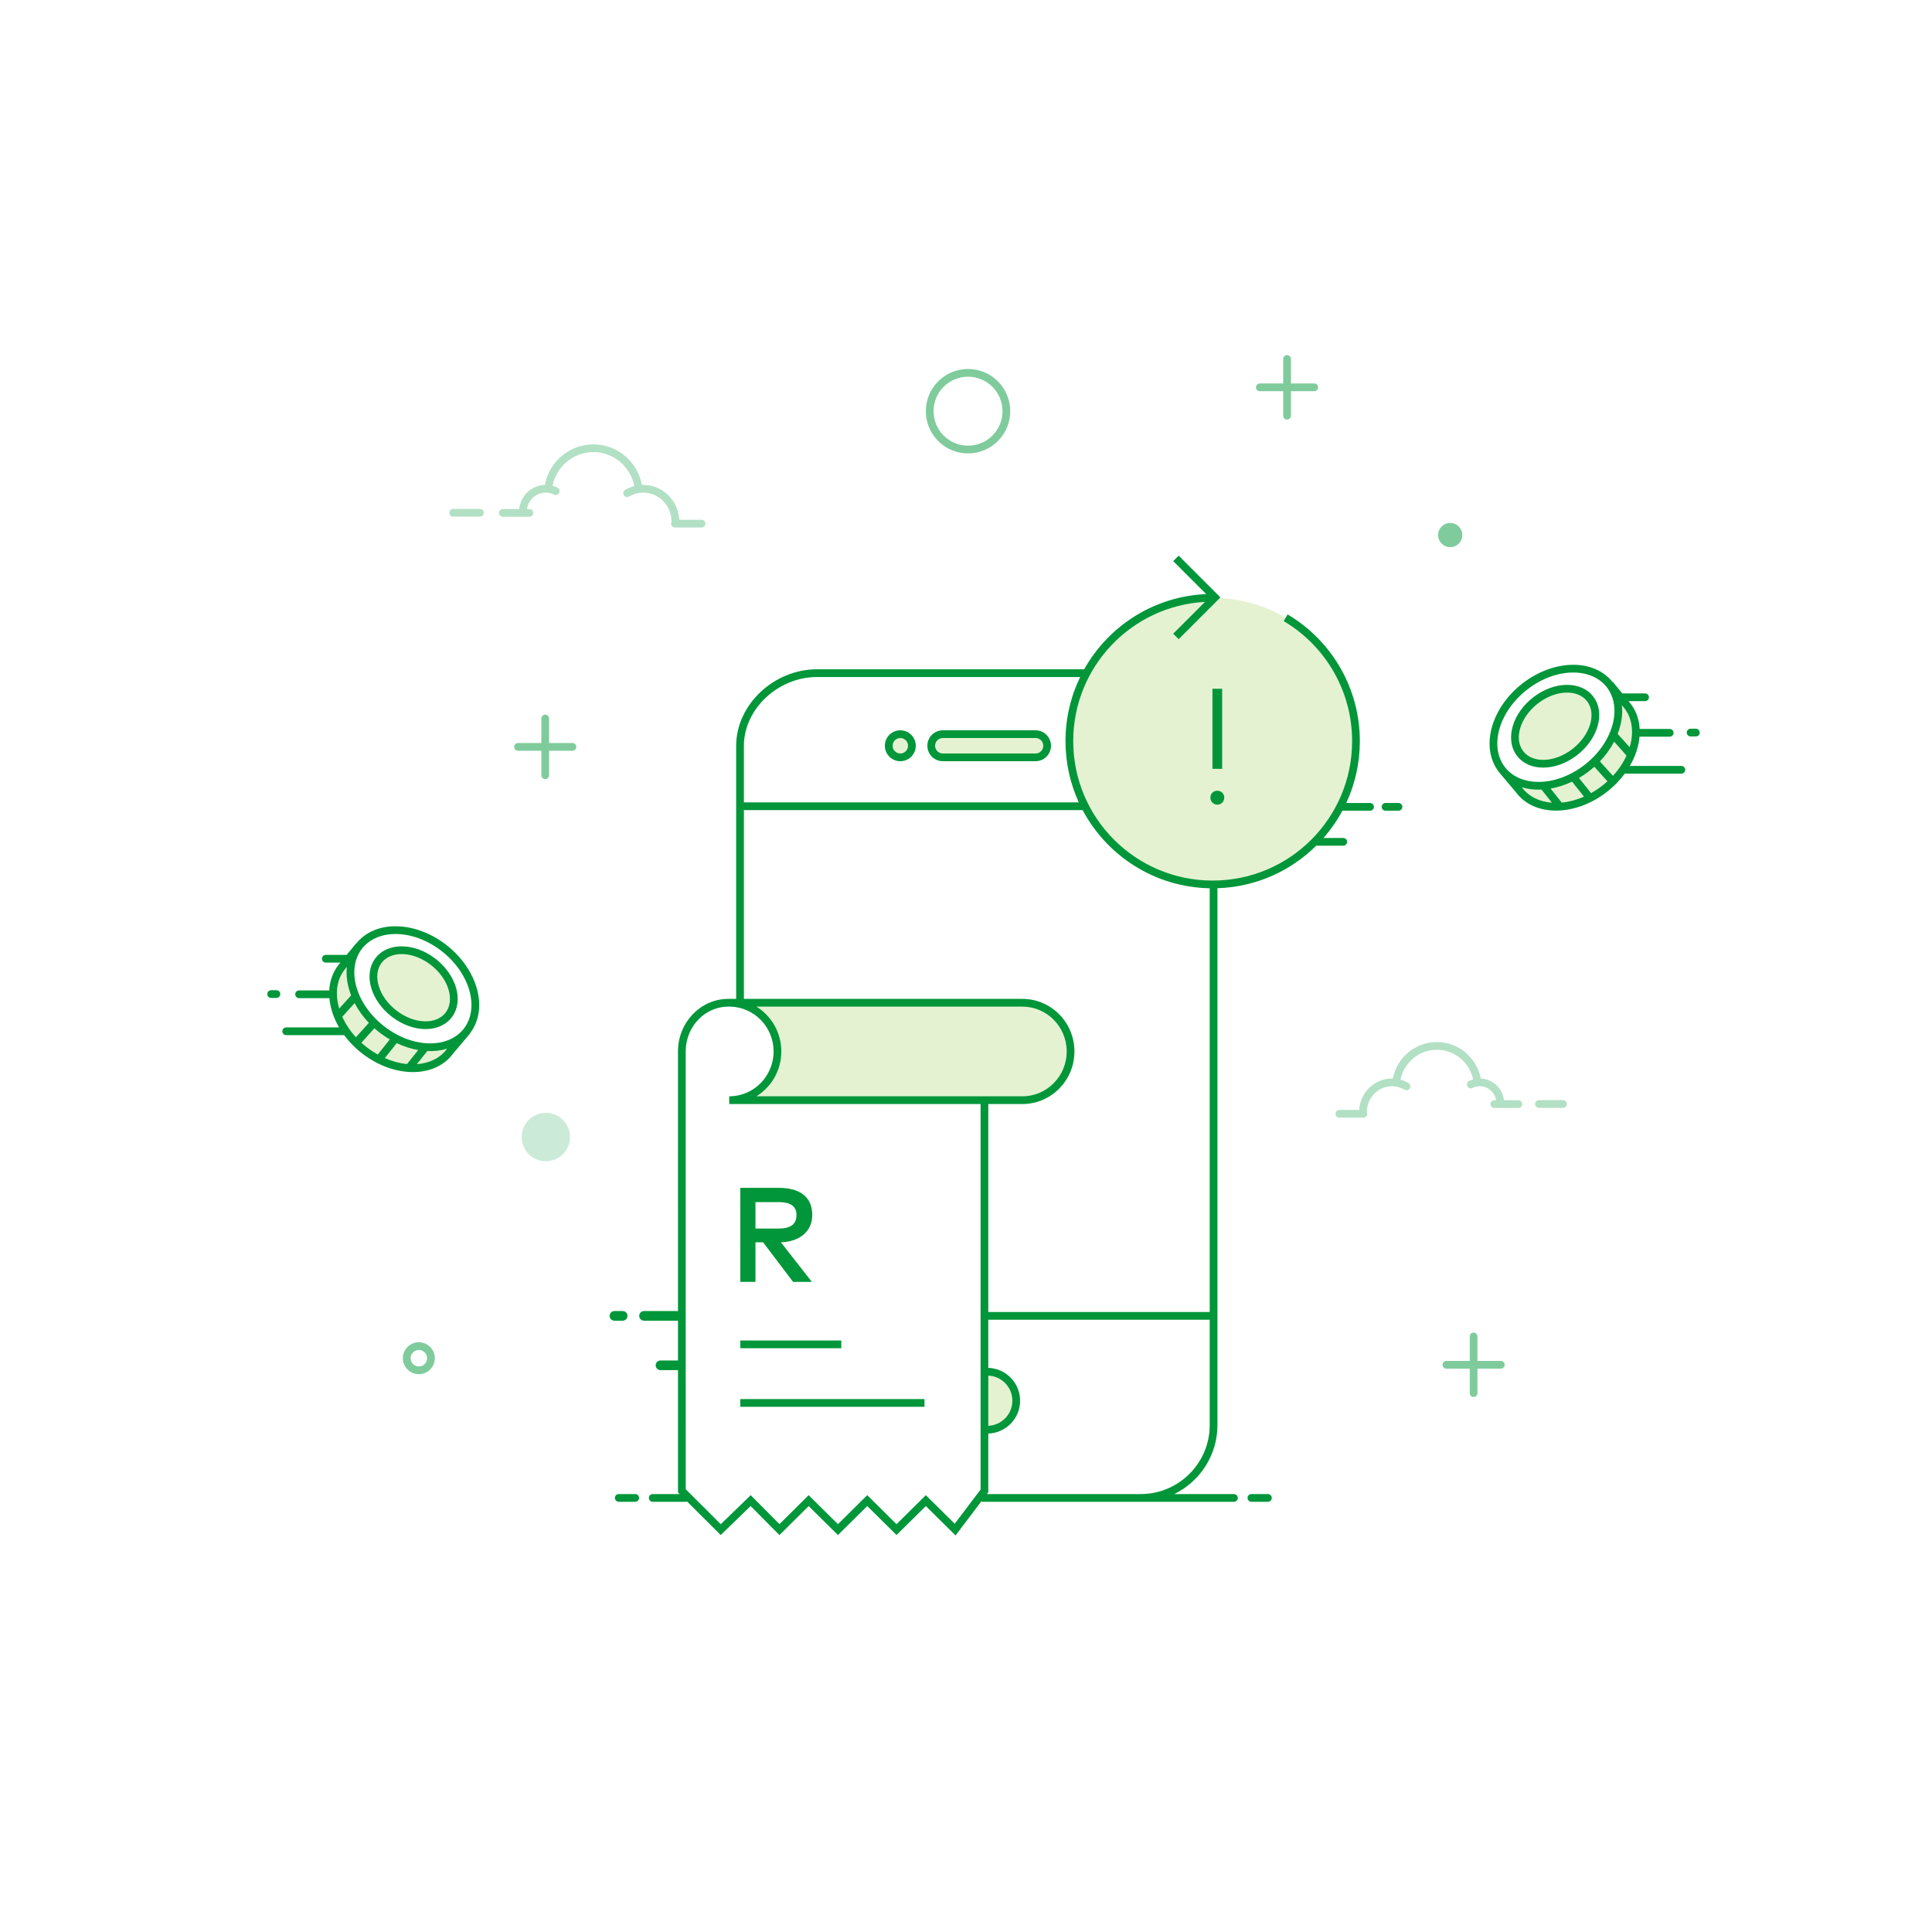 <svg width="500" height="500" viewBox="0 0 500 500" fill="none" xmlns="http://www.w3.org/2000/svg">
<rect width="500" height="500" fill="white"/>
<path d="M500 0H0V500H500V0Z" fill="white"/>
<path fill-rule="evenodd" clip-rule="evenodd" d="M255.5 370C259.642 370 263 366.642 263 362.5C263 358.358 259.642 355 255.5 355" fill="#E4F2D2"/>
<path d="M268 190H244C242.343 190 241 191.343 241 193C241 194.657 242.343 196 244 196H268C269.657 196 271 194.657 271 193C271 191.343 269.657 190 268 190Z" fill="#E4F2D2"/>
<path d="M233 196C234.657 196 236 194.657 236 193C236 191.343 234.657 190 233 190C231.343 190 230 191.343 230 193C230 194.657 231.343 196 233 196Z" fill="#E4F2D2"/>
<path fill-rule="evenodd" clip-rule="evenodd" d="M188.723 259.508C195.616 259.508 201.203 265.153 201.203 272.115C201.203 279.078 195.616 284.723 188.723 284.723H264.583C271.477 284.723 277.064 279.078 277.064 272.115C277.064 265.153 271.477 259.508 264.583 259.508H188.723Z" fill="#E4F2D2"/>
<path d="M108.396 355.636C110.679 355.636 112.529 353.786 112.529 351.503C112.529 349.221 110.679 347.371 108.396 347.371C106.114 347.371 104.263 349.221 104.263 351.503C104.263 353.786 106.114 355.636 108.396 355.636ZM108.396 353.636C107.218 353.636 106.263 352.681 106.263 351.503C106.263 350.325 107.218 349.371 108.396 349.371C109.574 349.371 110.529 350.325 110.529 351.503C110.529 352.681 109.574 353.636 108.396 353.636ZM250.526 117.34C256.56 117.34 261.451 112.449 261.451 106.416C261.451 100.382 256.56 95.491 250.526 95.491C244.493 95.491 239.602 100.382 239.602 106.416C239.602 112.449 244.493 117.34 250.526 117.34ZM250.526 115.34C245.597 115.34 241.602 111.344 241.602 106.416C241.602 101.487 245.597 97.491 250.526 97.491C255.455 97.491 259.451 101.487 259.451 106.416C259.451 111.344 255.455 115.34 250.526 115.34ZM141.101 184.957C141.653 184.957 142.101 185.405 142.101 185.957L142.1 192.29L148.141 192.291C148.654 192.291 149.077 192.677 149.135 193.174L149.141 193.291C149.141 193.843 148.694 194.291 148.141 194.291L142.1 194.29L142.101 200.625C142.101 201.138 141.715 201.56 141.217 201.618L141.101 201.625C140.549 201.625 140.101 201.177 140.101 200.625L140.1 194.29L134.06 194.291C133.547 194.291 133.125 193.905 133.067 193.408L133.06 193.291C133.06 192.739 133.508 192.291 134.06 192.291L140.1 192.29L140.101 185.957C140.101 185.444 140.487 185.021 140.984 184.964L141.101 184.957ZM333.091 91.908C333.643 91.908 334.091 92.356 334.091 92.908L334.09 99.241L340.131 99.242C340.644 99.242 341.067 99.628 341.124 100.126L341.131 100.242C341.131 100.794 340.683 101.242 340.131 101.242L334.09 101.241L334.091 107.576C334.091 108.089 333.705 108.512 333.207 108.569L333.091 108.576C332.538 108.576 332.091 108.128 332.091 107.576L332.09 101.241L326.05 101.242C325.537 101.242 325.114 100.856 325.057 100.359L325.05 100.242C325.05 99.69 325.498 99.242 326.05 99.242L332.09 99.241L332.091 92.908C332.091 92.395 332.477 91.973 332.974 91.915L333.091 91.908Z" fill="#7FCB9C"/>
<path fill-rule="evenodd" clip-rule="evenodd" d="M89.915 250C84.168 256.71 85.168 263.648 92.914 270.815C97.156 274.74 101.698 275.963 104.6 276.326C109.802 276.977 113.968 275.368 117.098 271.497C109.126 272.074 102.478 269.842 97.156 264.801C91.835 259.76 89.421 254.827 89.915 250Z" fill="#E4F2D2"/>
<path d="M98.879 266.455C91.049 260.555 88.273 251.034 92.677 245.189C97.082 239.343 107 239.388 114.829 245.288C122.659 251.188 125.435 260.709 121.031 266.554C116.626 272.399 106.708 272.355 98.879 266.455Z" fill="white"/>
<path d="M101.99 262.323C96.921 258.503 95.074 252.404 97.864 248.701C100.654 244.998 107.026 245.093 112.095 248.913C117.164 252.733 119.012 258.832 116.221 262.535C113.431 266.237 107.06 266.142 101.99 262.323Z" fill="#E4F2D2"/>
<path fill-rule="evenodd" clip-rule="evenodd" d="M419.601 181.455C425.348 188.749 424.349 195.979 416.602 203.146C412.36 207.071 407.818 208.293 404.916 208.657C399.714 209.308 395.549 207.698 392.418 203.828C400.391 204.405 407.038 202.173 412.36 197.132C417.682 192.091 420.095 186.865 419.601 181.455Z" fill="#E4F2D2"/>
<path d="M410.636 198.785C418.466 192.885 421.242 183.364 416.838 177.519C412.433 171.674 402.515 171.718 394.686 177.618C386.856 183.518 384.08 193.039 388.485 198.884C392.889 204.729 402.807 204.685 410.636 198.785Z" fill="white"/>
<path d="M407.525 194.653C412.595 190.833 414.442 184.734 411.652 181.031C408.862 177.329 402.49 177.424 397.421 181.244C392.352 185.063 390.504 191.162 393.294 194.865C396.085 198.568 402.456 198.473 407.525 194.653Z" fill="#E4F2D2"/>
<path d="M381.365 344.865C381.917 344.865 382.365 345.313 382.365 345.865L382.364 352.198L388.405 352.199C388.918 352.199 389.341 352.585 389.398 353.083L389.405 353.199C389.405 353.752 388.957 354.199 388.405 354.199L382.364 354.198L382.365 360.533C382.365 361.046 381.979 361.469 381.481 361.526L381.365 361.533C380.812 361.533 380.365 361.085 380.365 360.533L380.364 354.198L374.324 354.199C373.811 354.199 373.388 353.813 373.331 353.316L373.324 353.199C373.324 352.647 373.772 352.199 374.324 352.199L380.364 352.198L380.365 345.865C380.365 345.352 380.751 344.93 381.248 344.872L381.365 344.865Z" fill="#7FCB9C"/>
<path d="M153.565 115C159.777 115 165.005 119.489 166.125 125.498L166.472 125.491C171.47 125.491 175.542 129.497 175.78 134.52L181.572 134.521C182.125 134.521 182.572 134.968 182.572 135.521C182.572 136.073 182.125 136.521 181.572 136.521H174.672C174.12 136.521 173.672 136.073 173.672 135.521C173.672 135.348 173.716 135.185 173.794 135.043L173.791 134.984C173.791 130.841 170.509 127.491 166.472 127.491C165.167 127.491 163.915 127.84 162.811 128.495C162.336 128.776 161.723 128.619 161.441 128.144C161.159 127.669 161.316 127.056 161.791 126.774C162.529 126.337 163.319 126.006 164.144 125.79C163.17 120.752 158.774 117 153.565 117C148.374 117 143.998 120.725 142.998 125.727C143.435 125.844 143.858 126.005 144.263 126.207C144.757 126.453 144.958 127.054 144.711 127.548C144.465 128.042 143.864 128.243 143.37 127.996C142.707 127.665 141.977 127.491 141.221 127.491C138.77 127.491 136.734 129.33 136.379 131.735L137.016 131.736C137.569 131.736 138.016 132.184 138.016 132.736C138.016 133.288 137.569 133.736 137.016 133.736H130.117C129.564 133.736 129.117 133.288 129.117 132.736C129.117 132.184 129.564 131.736 130.117 131.736L134.363 131.735C134.732 128.228 137.659 125.491 141.221 125.491L141.006 125.495C142.126 119.493 147.35 115 153.565 115ZM124.188 131.708C124.74 131.708 125.188 132.156 125.188 132.708C125.188 133.261 124.74 133.708 124.188 133.708H117.288C116.736 133.708 116.288 133.261 116.288 132.708C116.288 132.156 116.736 131.708 117.288 131.708H124.188ZM371.852 269.677C377.468 269.677 382.192 273.717 383.239 279.126C386.341 279.259 388.858 281.665 389.225 284.739L392.942 284.739C393.494 284.739 393.942 285.187 393.942 285.739C393.942 286.291 393.494 286.739 392.942 286.739H386.732C386.179 286.739 385.732 286.291 385.732 285.739C385.732 285.187 386.179 284.739 386.732 284.739L387.204 284.739C386.845 282.679 385.08 281.119 382.963 281.119C382.298 281.119 381.657 281.272 381.074 281.563C380.58 281.809 379.979 281.609 379.733 281.114C379.486 280.62 379.687 280.02 380.181 279.773C380.523 279.603 380.879 279.464 381.245 279.359C380.322 274.95 376.445 271.677 371.852 271.677C367.244 271.677 363.35 274.974 362.447 279.417C363.167 279.612 363.856 279.905 364.501 280.287C364.976 280.569 365.133 281.182 364.851 281.658C364.57 282.133 363.956 282.289 363.481 282.008C362.503 281.428 361.393 281.119 360.237 281.119C356.659 281.119 353.75 284.089 353.75 287.762L353.748 287.822C353.808 287.951 353.841 288.094 353.841 288.245C353.841 288.798 353.394 289.245 352.841 289.245H346.631C346.079 289.245 345.631 288.798 345.631 288.245C345.631 287.693 346.079 287.245 346.631 287.245L351.765 287.245C352.028 282.716 355.716 279.119 360.237 279.119L360.466 279.124C361.515 273.711 366.242 269.677 371.852 269.677ZM404.487 284.714C405.039 284.714 405.487 285.162 405.487 285.714C405.487 286.267 405.039 286.714 404.487 286.714H398.277C397.725 286.714 397.277 286.267 397.277 285.714C397.277 285.162 397.725 284.714 398.277 284.714H404.487Z" fill="#B2E0C4"/>
<path d="M375.313 141.604C377.043 141.604 378.446 140.201 378.446 138.471C378.446 136.741 377.043 135.338 375.313 135.338C373.583 135.338 372.18 136.741 372.18 138.471C372.18 140.201 373.583 141.604 375.313 141.604Z" fill="#7FCB9C"/>
<path d="M141.266 300.532C144.727 300.532 147.532 297.727 147.532 294.266C147.532 290.805 144.727 288 141.266 288C137.805 288 135 290.805 135 294.266C135 297.727 137.805 300.532 141.266 300.532Z" fill="#CCEAD8"/>
<path d="M313.838 228.891C334.321 228.891 350.926 212.286 350.926 191.803C350.926 171.32 334.321 154.715 313.838 154.715C293.355 154.715 276.75 171.32 276.75 191.803C276.75 212.286 293.355 228.891 313.838 228.891Z" fill="#E4F2D2"/>
<path d="M115.358 244.435C123.536 250.694 126.483 260.881 121.754 267.257L121.666 267.371L121.703 267.402L117.212 272.726C112.513 279.063 102.034 278.994 93.848 272.729C91.973 271.294 90.372 269.652 89.077 267.896L74.073 267.896C73.521 267.896 73.073 267.448 73.073 266.896C73.073 266.383 73.459 265.96 73.957 265.903L74.073 265.896L87.759 265.896C86.32 263.428 85.457 260.817 85.243 258.293L85.143 258.311L85.027 258.318H77.408C76.856 258.318 76.408 257.87 76.408 257.318C76.408 256.805 76.794 256.383 77.292 256.325L77.408 256.318H85.027C85.089 256.318 85.15 256.324 85.21 256.335C85.332 253.994 86.06 251.786 87.453 249.908L88.091 249.125L84.32 249.125C83.807 249.125 83.384 248.739 83.326 248.241L83.32 248.125C83.32 247.612 83.706 247.189 84.203 247.132L84.32 247.125L89.722 247.125L92.127 244.176L92.168 244.209C97.002 238.104 107.293 238.262 115.358 244.435ZM115.708 271.412C114.114 271.891 112.38 272.09 110.581 272.009L107.871 275.41C111.081 275.18 113.878 273.867 115.645 271.485L115.708 271.412ZM102.674 269.96L99.588 273.832C101.514 274.682 103.467 275.195 105.341 275.375L108.228 271.751C106.385 271.431 104.509 270.834 102.674 269.96ZM96.901 266.111L93.524 269.852C94.011 270.298 94.525 270.728 95.064 271.141C95.941 271.812 96.843 272.404 97.76 272.918L100.875 269.007C100.016 268.503 99.172 267.937 98.35 267.309C97.847 266.924 97.364 266.524 96.901 266.111ZM93.561 245.679C89.569 251.06 92.174 260.063 99.566 265.72C106.951 271.372 116.164 271.433 120.148 266.065C124.139 260.684 121.535 251.681 114.143 246.023C106.758 240.371 97.545 240.31 93.561 245.679ZM91.775 259.594L88.582 263.143C89.41 264.981 90.595 266.784 92.107 268.438L95.463 264.719C93.95 263.128 92.711 261.391 91.775 259.594ZM112.652 248.083C118.083 252.239 120.107 258.974 116.972 263.2C113.828 267.437 106.871 267.317 101.433 263.154C96.002 258.997 93.978 252.262 97.112 248.037C100.256 243.8 107.213 243.92 112.652 248.083ZM98.719 249.229C96.329 252.45 97.998 258.007 102.648 261.566C107.291 265.119 112.985 265.217 115.366 262.008C117.756 258.786 116.086 253.23 111.436 249.671C106.794 246.118 101.1 246.02 98.719 249.229ZM89.764 250.236L89.031 251.136C87.049 253.808 86.709 257.396 87.789 261.022L90.872 257.608C89.909 255.132 89.517 252.605 89.764 250.236ZM71.533 256.263C72.086 256.263 72.533 256.711 72.533 257.263C72.533 257.776 72.147 258.199 71.65 258.256L71.533 258.263H70.175C69.623 258.263 69.175 257.816 69.175 257.263C69.175 256.75 69.562 256.328 70.059 256.27L70.175 256.263H71.533Z" fill="#009639"/>
<path d="M305.036 143.801L315.844 154.609L305.036 165.418L303.621 164.004L311.855 155.769C292.846 156.798 277.75 172.537 277.75 191.803C277.75 211.734 293.907 227.891 313.838 227.891C333.769 227.891 349.926 211.734 349.926 191.803C349.926 179.071 343.279 167.493 332.628 160.987L332.216 160.739L333.236 159.018C344.729 165.833 351.926 178.194 351.926 191.803C351.926 197.521 350.666 202.944 348.409 207.811L354.572 207.81C355.124 207.81 355.572 208.258 355.572 208.81C355.572 209.323 355.186 209.746 354.688 209.803L354.572 209.81L347.409 209.81C346.045 212.347 344.403 214.71 342.523 216.861L347.63 216.86C348.182 216.86 348.63 217.308 348.63 217.86C348.63 218.373 348.244 218.796 347.746 218.854L347.63 218.86H340.358C340.155 218.86 340.643 218.696 340.809 218.696C334.183 225.341 325.119 229.551 315.072 229.871L315.073 368.84C315.073 376.531 310.637 383.232 304.195 386.514L303.904 386.66L319.338 386.66C319.89 386.66 320.338 387.108 320.338 387.66C320.338 388.173 319.952 388.596 319.454 388.654L319.338 388.66H254.051L254.051 388.44L247.296 397.374L239.605 389.766L232.023 397.266L224.441 389.766L216.858 397.266L209.278 389.767L201.721 397.274L194.256 389.765L186.519 397.262L177.819 388.593C177.742 388.623 177.66 388.644 177.575 388.654L177.459 388.66H168.928C168.376 388.66 167.928 388.213 167.928 387.66C167.928 387.147 168.314 386.725 168.812 386.667L168.928 386.66L175.88 386.66L175.466 386.247L175.464 354.577C175.447 354.58 175.43 354.582 175.413 354.584L175.285 354.59H170.94C170.25 354.59 169.69 354.031 169.69 353.34C169.69 352.693 170.182 352.161 170.813 352.097L170.94 352.09H175.285C175.346 352.09 175.406 352.095 175.464 352.103L175.463 341.768C175.421 341.777 175.377 341.784 175.333 341.789L175.205 341.795H166.675C165.985 341.795 165.425 341.235 165.425 340.545C165.425 339.898 165.917 339.366 166.548 339.302L166.675 339.295H175.205C175.294 339.295 175.38 339.304 175.463 339.322L175.459 272.117C175.459 264.717 181.12 258.681 188.189 258.513L188.493 258.509L190.519 258.508L190.519 193.031C190.519 182.303 200.344 173.208 211.441 173.208L280.589 173.209C286.852 162.035 298.584 154.34 312.158 153.751L303.621 145.215L305.036 143.801ZM188.723 260.509H188.493C182.504 260.509 177.614 265.535 177.462 271.816L177.459 272.117L177.466 385.417L186.539 394.458L194.283 386.954L201.73 394.446L209.275 386.951L216.858 394.453L224.441 386.953L232.023 394.453L239.605 386.953L247.079 394.346L253.77 385.496L253.77 285.723L188.723 285.724V283.724C195.061 283.724 200.203 278.53 200.203 272.117C200.203 265.803 195.218 260.669 189.014 260.513L188.723 260.509ZM328.133 386.66C328.685 386.66 329.133 387.108 329.133 387.66C329.133 388.173 328.747 388.596 328.249 388.654L328.133 388.66H323.868C323.315 388.66 322.868 388.213 322.868 387.66C322.868 387.147 323.254 386.725 323.751 386.667L323.868 386.66H328.133ZM164.398 386.66C164.951 386.66 165.398 387.108 165.398 387.66C165.398 388.173 165.012 388.596 164.515 388.654L164.398 388.66H160.133C159.581 388.66 159.133 388.213 159.133 387.66C159.133 387.147 159.519 386.725 160.017 386.667L160.133 386.66H164.398ZM313.072 341.545L255.77 341.544L255.77 354.005C260.34 354.148 264 357.897 264 362.501C264 367.105 260.34 370.854 255.77 370.997L255.77 386.167L255.397 386.66L295.246 386.66C305.05 386.66 313.073 378.641 313.073 368.84L313.072 341.545ZM255.77 356.006V368.995C259.235 368.854 262 366 262 362.501C262 359.001 259.235 356.148 255.77 356.006ZM239.256 362.085V364.085H191.584V362.085H239.256ZM217.721 346.92V348.92H191.584V346.92H217.721ZM161.145 339.295C161.836 339.295 162.395 339.855 162.395 340.545C162.395 341.192 161.903 341.725 161.273 341.789L161.145 341.795H159.013C158.322 341.795 157.763 341.235 157.763 340.545C157.763 339.898 158.255 339.366 158.885 339.302L159.013 339.295H161.145ZM279.545 175.208L211.441 175.208C201.415 175.208 192.519 183.444 192.519 193.031L192.519 258.508L264.583 258.509C271.927 258.509 277.896 264.436 278.06 271.804L278.063 272.117C278.063 279.525 272.197 285.554 264.893 285.72L264.583 285.724L255.77 285.723V339.544L313.072 339.545L313.072 229.883C298.808 229.602 286.467 221.48 280.181 209.649L192.529 209.648V207.648L279.192 207.649C276.982 202.824 275.75 197.457 275.75 191.803C275.75 185.854 277.114 180.224 279.545 175.208ZM201.593 307.418C207.188 307.418 210.212 309.92 210.212 314.455C210.212 318.591 207.049 321.336 202.097 321.51L210.107 331.745H205.242L197.492 321.51H195.511V331.745H191.584V307.418H201.593ZM201.489 311.102H195.511V317.948H201.489C204.651 317.948 206.128 316.801 206.128 314.455C206.128 312.144 204.564 311.102 201.489 311.102ZM264.583 260.509H195.761C199.626 262.902 202.203 267.207 202.203 272.117C202.203 276.91 199.747 281.126 196.035 283.55L195.761 283.724H264.583C270.922 283.724 276.063 278.53 276.063 272.117C276.063 265.704 270.921 260.509 264.583 260.509ZM361.924 207.81C362.476 207.81 362.924 208.258 362.924 208.81C362.924 209.323 362.538 209.746 362.04 209.803L361.924 209.81H358.575C358.022 209.81 357.575 209.362 357.575 208.81C357.575 208.297 357.961 207.875 358.458 207.817L358.575 207.81H361.924ZM315.034 204.638C316.047 204.638 316.84 205.409 316.84 206.423C316.84 207.436 316.047 208.251 315.034 208.251C314.021 208.251 313.25 207.436 313.25 206.423C313.25 205.409 314.021 204.638 315.034 204.638ZM316.29 178.251V198.978H313.779V178.251H316.29ZM268 189.001C270.209 189.001 272 190.792 272 193.001C272 195.21 270.209 197.001 268 197.001H244C241.791 197.001 240 195.21 240 193.001C240 190.792 241.791 189.001 244 189.001H268ZM233 189.001C235.209 189.001 237 190.792 237 193.001C237 195.21 235.209 197.001 233 197.001C230.791 197.001 229 195.21 229 193.001C229 190.792 230.791 189.001 233 189.001ZM268 191.001H244C242.895 191.001 242 191.896 242 193.001C242 194.105 242.895 195.001 244 195.001H268C269.105 195.001 270 194.105 270 193.001C270 191.896 269.105 191.001 268 191.001ZM233 191.001C231.895 191.001 231 191.896 231 193.001C231 194.105 231.895 195.001 233 195.001C234.105 195.001 235 194.105 235 193.001C235 191.896 234.105 191.001 233 191.001Z" fill="#009639"/>
<path d="M417.363 176.558L417.428 176.506L419.835 179.455L425.743 179.455C426.295 179.455 426.743 179.903 426.743 180.455C426.743 181.007 426.295 181.455 425.743 181.455L421.463 181.455L422.102 182.238C423.494 184.114 424.221 186.32 424.345 188.659C424.392 188.652 424.44 188.648 424.489 188.648H432.107C432.66 188.648 433.107 189.096 433.107 189.648C433.107 190.2 432.66 190.648 432.107 190.648H424.489C424.428 190.648 424.368 190.643 424.31 190.632C424.096 193.152 423.234 195.761 421.796 198.226L435.131 198.226C435.683 198.226 436.131 198.674 436.131 199.226C436.131 199.778 435.683 200.226 435.131 200.226L420.478 200.226C419.182 201.982 417.582 203.624 415.707 205.059C407.626 211.244 397.31 211.391 392.526 205.296L392.342 205.056L387.852 199.733L387.864 199.721L387.761 199.587C383.093 193.293 385.905 183.285 393.845 177.008L394.157 176.765C402.231 170.586 412.535 170.434 417.363 176.558ZM393.859 203.757L393.91 203.815C395.67 206.187 398.45 207.499 401.643 207.737L398.936 204.339C397.155 204.419 395.439 204.226 393.859 203.757ZM406.842 202.29C405.006 203.164 403.13 203.762 401.287 204.081L404.176 207.708C406.052 207.533 408.008 207.023 409.938 206.175L406.842 202.29ZM412.614 198.441C412.151 198.854 411.668 199.254 411.165 199.639C410.344 200.267 409.5 200.833 408.64 201.337L411.767 205.263C412.694 204.746 413.605 204.149 414.491 203.471C415.022 203.065 415.528 202.641 416.008 202.203L412.614 198.441ZM395.373 178.353C387.981 184.011 385.376 193.014 389.368 198.395C393.351 203.764 402.565 203.702 409.95 198.05C417.342 192.393 419.946 183.39 415.955 178.009C411.971 172.64 402.757 172.701 395.373 178.353ZM417.737 191.931C416.801 193.726 415.564 195.46 414.052 197.049L417.427 200.79C418.931 199.151 420.112 197.364 420.942 195.541L417.737 191.931ZM396.864 180.413C402.302 176.25 409.259 176.13 412.403 180.367C415.538 184.593 413.514 191.327 408.083 195.484C402.644 199.647 395.687 199.767 392.543 195.53C389.409 191.304 391.433 184.57 396.864 180.413ZM410.797 181.559C408.416 178.35 402.722 178.448 398.079 182.001C393.429 185.56 391.76 191.116 394.149 194.338C396.531 197.547 402.225 197.449 406.867 193.896C411.517 190.337 413.187 184.781 410.797 181.559ZM419.745 182.509C420.004 184.894 419.614 187.442 418.644 189.937L421.756 193.385C422.813 189.865 422.532 186.379 420.711 183.728L420.524 183.466L419.745 182.509ZM438.887 188.593C439.44 188.593 439.887 189.041 439.887 189.593C439.887 190.146 439.44 190.593 438.887 190.593H437.529C436.977 190.593 436.529 190.146 436.529 189.593C436.529 189.041 436.977 188.593 437.529 188.593H438.887Z" fill="#009639"/>
</svg>

